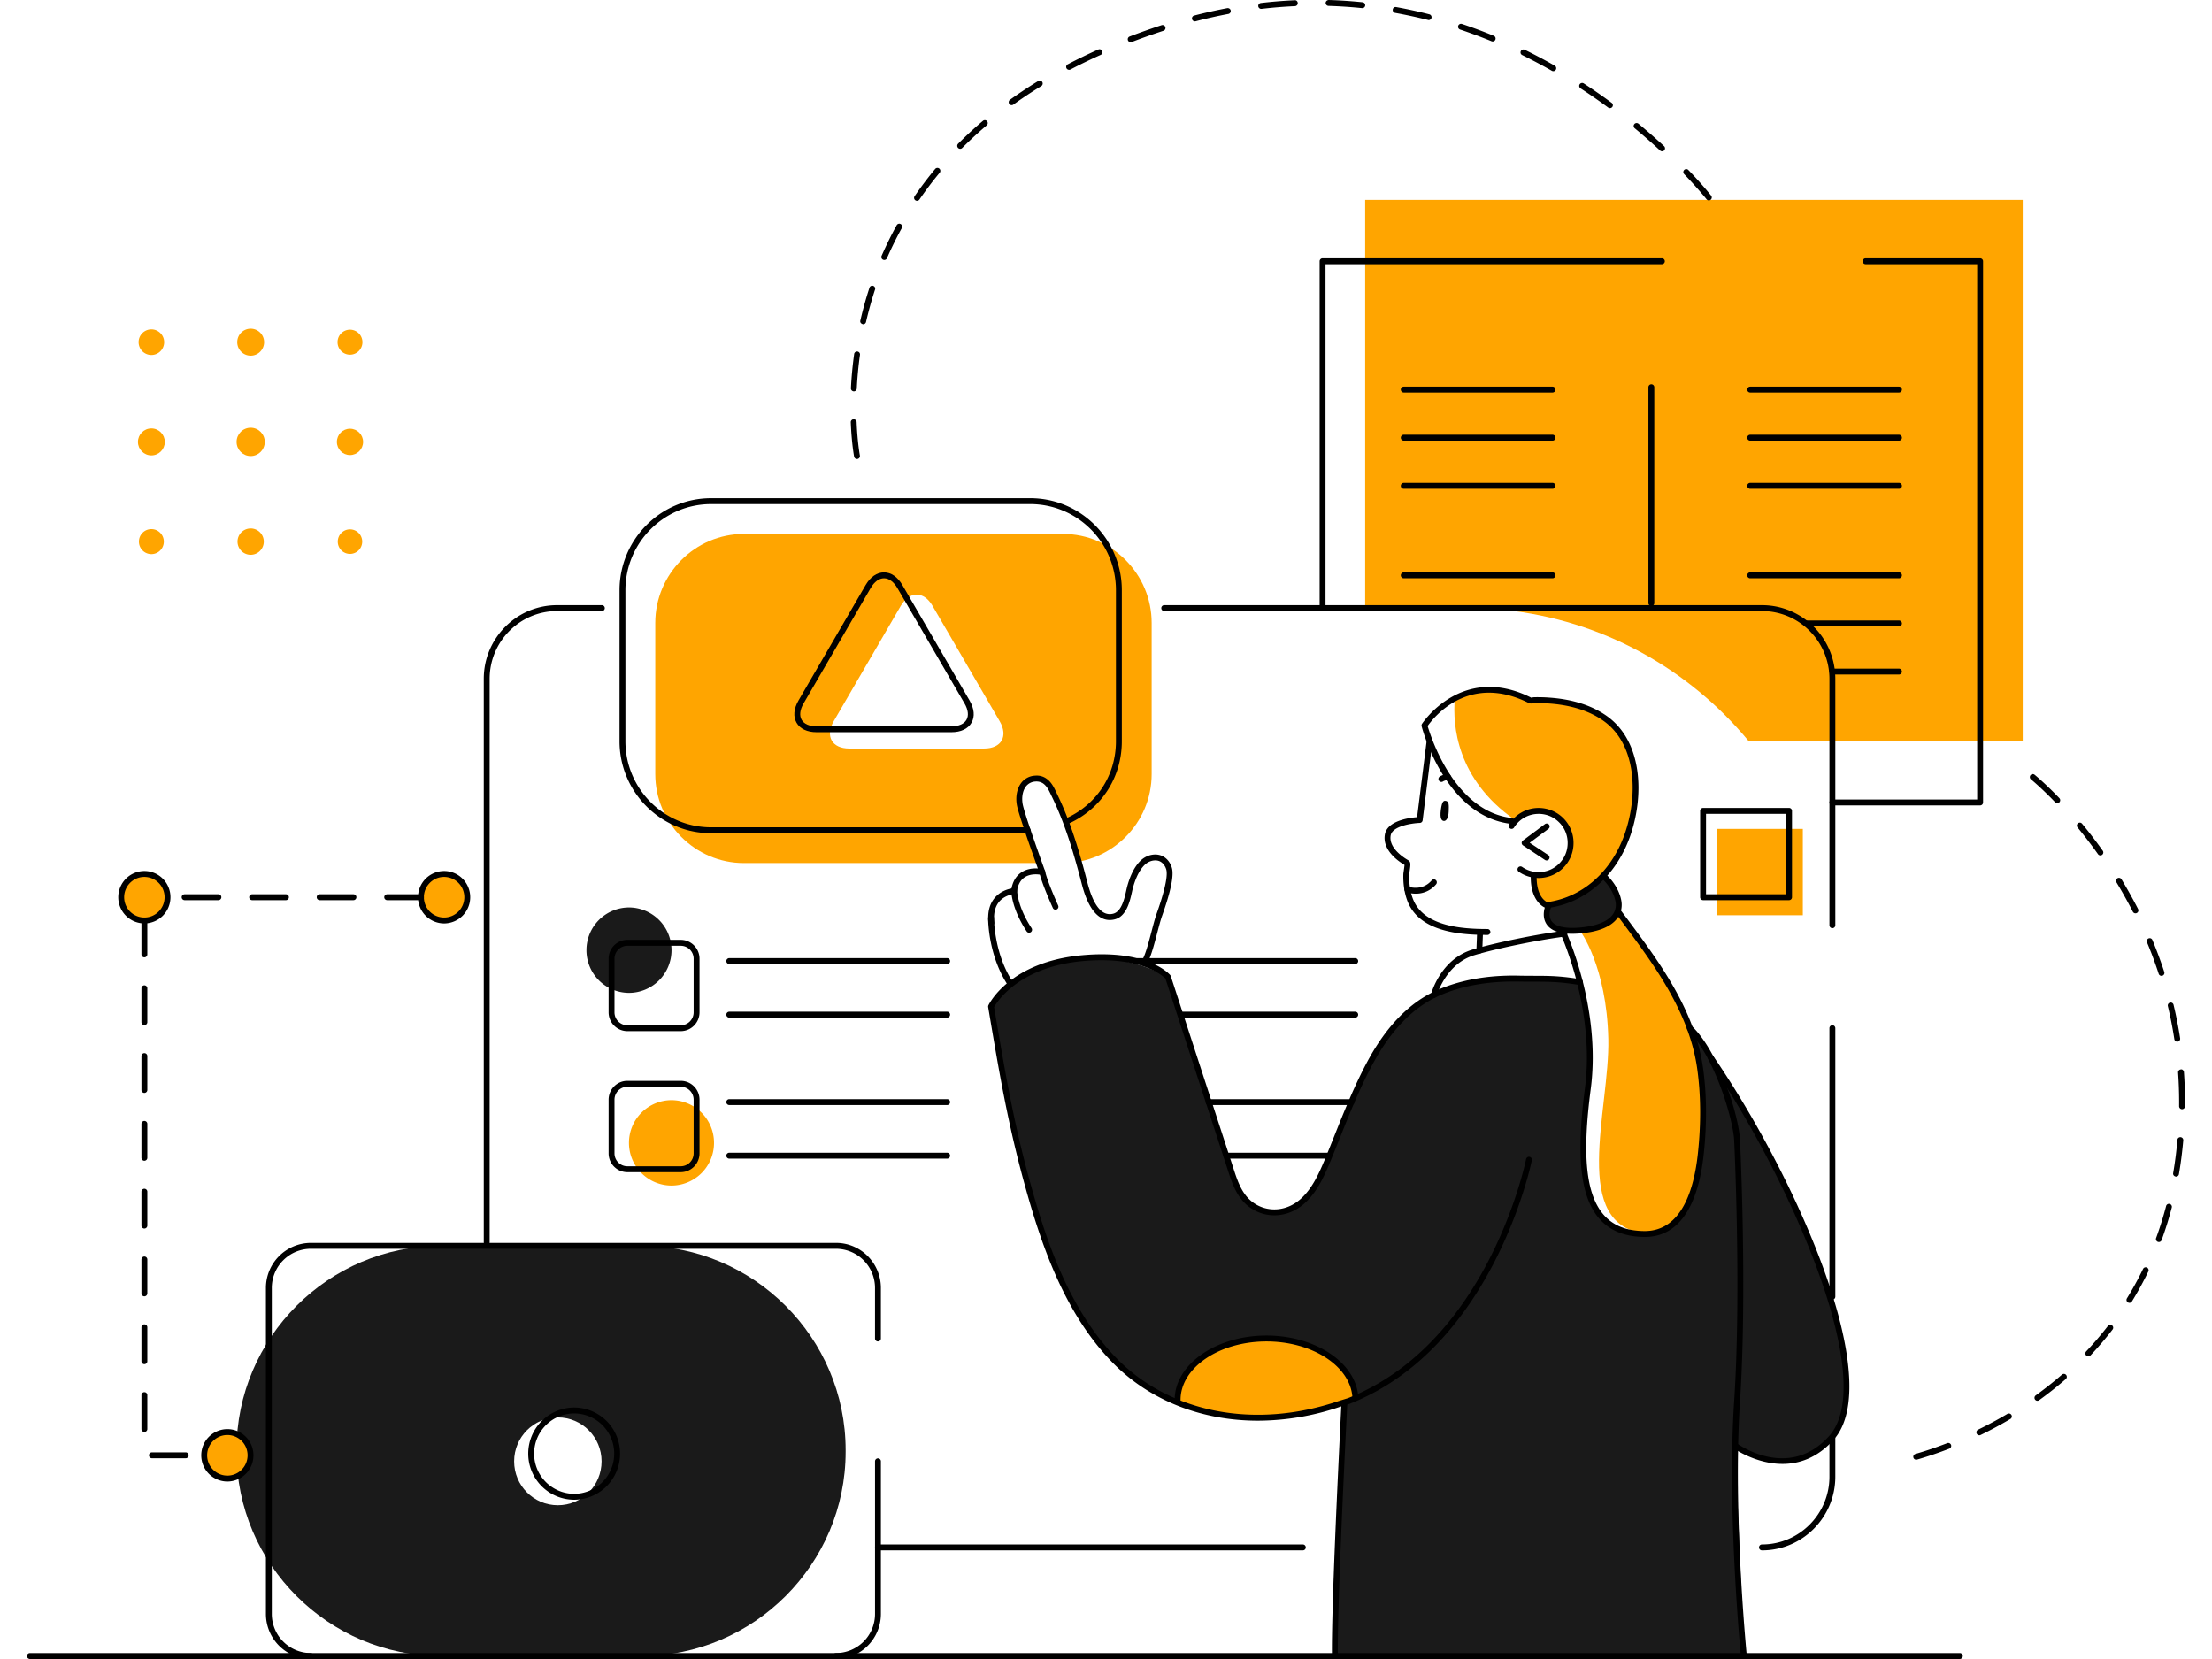 <svg preserveAspectRatio="xMidYMid meet" data-bbox="19.999 56.441 160.002 123.001" viewBox="19.999 56.441 160.002 123.001" height="150" width="200"
    xmlns="http://www.w3.org/2000/svg" data-type="color" role="presentation" aria-hidden="true" aria-label="">
    <defs>
        <style>
#comp-lzvczrvq__item-lzvcxoii svg [data-color="1"] {fill: #D4D4FA;}
#comp-lzvczrvq__item-lzvcxoii svg [data-color="2"] {fill: #FFA500;}
#comp-lzvczrvq__item-lzvcxoii svg [data-color="3"] {fill: #000000;}</style>
    </defs>
    <g>
        <path fill="#FFA500" d="M167.968 71.259v40.127h-48.753V71.259h48.753z" data-color="1"></path>
        <path d="M126.796 171.168H81.145c-14.883 0-27.06-12.177-27.06-27.06v-15.523c0-14.883 12.177-27.06 27.06-27.06h45.651c14.883 0 27.06 12.177 27.06 27.06v15.523c-.001 14.884-12.178 27.06-27.06 27.06z" fill="#FFFFFF" data-color="2"></path>
        <path d="M65.555 179.222H50.678c-8.328 0-15.142-6.814-15.142-15.142v-.128c0-8.328 6.814-15.142 15.142-15.142h14.876c8.328 0 15.142 6.814 15.142 15.142v.128c0 8.328-6.813 15.142-15.141 15.142z" fill="#1A1A1A" data-color="3"></path>
        <path d="M91.478 131.072s.955-1.679 3.358-2.746c2.298-1.02 5.959-1.478 9.76.55l4.608 14.136s.906 3.592 3.577 3.301c2.672-.291 3.817-4.444 4.933-7.013 1.115-2.569 3.157-8.059 6.897-9.234 0 0 3.405-1.803 11.102-.724 0 0 1.178 3.091 1.157 5.913-.021 2.822-.92 12.39 3.965 11.788 2.684-.331 3.26-5.151 3.233-5.572-.026-.421-.456-8.298-.456-8.298s5.511 7.752 7.391 12.252c1.88 4.5 3.477 8.436 3.705 11.075.228 2.639.843 5.799-2.23 7.633-3.073 1.834-5.826-.497-5.826-.497l.641 15.586H116.97l.667-18.799s-6.408 2.183-11.095.45c-4.687-1.733-8.066-4.703-10.579-11.183-2.514-6.48-4.485-18.618-4.485-18.618z" fill="#1A1A1A" data-color="3"></path>
        <path d="m133.987 125.662-.116-.487c-1.882-.462-1.195-1.62-1.195-1.62-.907-.317-.961-2.236-.961-2.236 1.84.288 2.939-1.061 2.709-2.698-.23-1.637-1.823-2.001-2.712-2.061-.889-.059-1.508.749-1.508.749-4.478-.411-6.211-5.937-6.211-5.937l-.731 5.861s-2.15.184-2.39 1.222c-.231.998 1.34 1.903 1.46 1.971-.028.011-.084.236.073 2.259.195 2.51 4.49 2.977 4.49 2.977l-.055 1.322c-2.039 1.223-2.517 3.185-2.517 3.185 4.008-1.911 11.389-.825 11.389-.825-.383-1.329-1.725-3.682-1.725-3.682z" fill="#FFFFFF" data-color="2"></path>
        <path d="M131.715 121.319s.054 2.112.961 2.236c.907.124 3.739-1.595 4.258-2.236.52-.641 2.092-2.895 2.296-5.915.204-3.021-1.046-5.007-2.145-5.643-1.099-.636-4.45-2.136-5.645-1.391 0 0-2.21-1.067-3.969-.699s-3.324 1.651-3.86 2.561c0 0 .849 3.823 3 5.346 2.151 1.523 3.593 1.732 3.593 1.732s2.472-1.974 4.066.405c0 0 .302 3.096-1.044 3.289-1.347.192-1.511.315-1.511.315z" fill="#FFA500" data-color="1"></path>
        <path d="M133.621 125.335s2.48 4.651 2.252 9.032c-.228 4.381-.612 8.003-.238 9.809.374 1.806 1.83 3.935 4.368 3.757 2.537-.178 3.484-1.877 3.956-4.75s.416-5.721.057-8.276c-.358-2.555-1.779-4.815-2.549-5.973-.769-1.157-3.611-4.92-3.611-4.92s-1.596 1.972-4.235 1.321z" fill="#FFA500" data-color="1"></path>
        <path d="M132.887 123.555s-.428.807 0 1.324 2.789.588 3.528.323c1.17-.419 1.661-1.171 1.474-2.102-.186-.931-1.042-1.686-1.042-1.686s-2.266 2.017-3.96 2.141z" fill="#1A1A1A" data-color="3"></path>
        <path d="M62.601 164.786c0 1.798-1.451 3.255-3.242 3.255s-3.241-1.457-3.241-3.255c0-1.798 1.451-3.255 3.241-3.255s3.242 1.457 3.242 3.255z" fill="#FFFFFF" data-color="2"></path>
        <path d="M30.42 122.962a1.72 1.72 0 0 1-1.717 1.724 1.72 1.72 0 0 1-1.717-1.724 1.72 1.72 0 0 1 1.717-1.724 1.72 1.72 0 0 1 1.717 1.724z" fill="#FFA500" data-color="1"></path>
        <path d="M52.643 122.962a1.72 1.72 0 0 1-1.717 1.724 1.72 1.72 0 0 1-1.717-1.724 1.72 1.72 0 0 1 1.717-1.724 1.72 1.72 0 0 1 1.717 1.724z" fill="#FFA500" data-color="1"></path>
        <path d="M36.573 164.34a1.72 1.72 0 0 1-1.717 1.724c-.948 0-1.717-.772-1.717-1.724s.769-1.724 1.717-1.724a1.72 1.72 0 0 1 1.717 1.724z" fill="#FFA500" data-color="1"></path>
        <path d="M103.385 113.831c0 3.629-2.957 6.598-6.57 6.598H73.152c-3.614 0-6.57-2.969-6.57-6.598v-11.205c0-3.629 2.957-6.598 6.57-6.598h23.663c3.614 0 6.57 2.969 6.57 6.598v11.205z" fill="#FFA500" data-color="1"></path>
        <path d="M87.139 101.36c-.648-1.113-1.707-1.113-2.354 0l-4.974 8.554c-.647 1.113-.127 2.024 1.157 2.024h9.994c1.284 0 1.804-.911 1.156-2.023l-4.979-8.555z" fill="#FFFFFF" data-color="2"></path>
        <path d="M131.432 142.424s-2.27 16.648-13.949 22.344l.154-4.345c-.001 0 10.306-3.337 13.795-17.999z" fill="#1A1A1A" data-color="3"></path>
        <path d="M102.802 127.861s.843-2.672 1.074-3.353c.231-.68 1.427-4.07.004-4.439-1.423-.369-2.226 2.523-2.332 2.892-.106.369-.265 1.744-1.476 1.452-1.211-.292-1.587-2.253-1.837-3.162-.25-.91-1.47-4.61-1.839-5.386-.369-.776-.78-1.98-2.097-1.579s-.338 3.034-.174 3.521c.165.487 1.152 3.29 1.152 3.29s-1.041-.063-1.531.281c-.49.343-.553 1.057-.553 1.057s-.766.303-1.189.622c-.423.319-.555 1.45-.504 1.947.051.497.49 3.428 1.343 4.266 0 0 2.776-1.498 4.507-1.709 1.731-.213 4.621-.043 5.452.3z" fill="#FFFFFF" data-color="2"></path>
        <path d="M105.308 160.373s.041-4.488 6.222-4.695c6.181-.207 6.948 4.237 6.948 4.237s-2.884 1.644-6.585 1.641c-3.7-.002-6.585-.915-6.585-1.183z" fill="#FFA500" data-color="1"></path>
        <path fill="#FFA500" d="M151.664 117.896v6.402h-6.375v-6.402h6.375z" data-color="1"></path>
        <path d="M64.633 130.054a3.162 3.162 0 0 1-3.153-3.153v-.027a3.162 3.162 0 0 1 3.153-3.153 3.162 3.162 0 0 1 3.153 3.153v.027a3.162 3.162 0 0 1-3.153 3.153z" fill="#1A1A1A" data-color="3"></path>
        <path d="M67.785 144.341a3.162 3.162 0 0 1-3.153-3.153v-.027a3.162 3.162 0 0 1 3.153-3.153 3.162 3.162 0 0 1 3.153 3.153v.027a3.162 3.162 0 0 1-3.153 3.153z" fill="#FFA500" data-color="1"></path>
        <path d="M126.611 115.577c2.151 1.523 3.593 1.732 3.593 1.732s.038-.031.108-.079c-4.331-3.023-4.613-7.028-4.452-8.954-1.047.558-1.886 1.339-2.248 1.955-.001 0 .848 3.823 2.999 5.346z" fill="#FFFFFF" data-color="2"></path>
        <path d="M135.635 144.175c.374 1.806 1.83 3.935 4.368 3.757.045-.003.086-.01.131-.015-5.815-.52-2.771-9.21-2.891-14.453-.124-5.418-2.1-8.024-2.1-8.024-.467.048-.97.031-1.521-.105 0 0 2.48 4.651 2.252 9.032-.229 4.381-.613 8.002-.239 9.808z" fill="#FFFFFF" data-color="2"></path>
        <path d="M102.963 127.778a.231.231 0 0 1-.095-.022.223.223 0 0 1-.102-.293c.207-.431.423-1.246.611-1.966.131-.5.254-.971.369-1.292.764-2.15.814-2.98.722-3.299-.079-.269-.253-.493-.465-.598-.267-.13-.641-.09-.949.107-.202.13-.709.572-1.059 1.859-.023.082-.044.183-.07.297-.151.682-.402 1.824-1.294 2.037-.762.185-1.788-.134-2.432-2.645a65.071 65.071 0 0 0-.61-2.21c-.499-1.677-1.008-3.028-1.603-4.251l-.067-.14c-.152-.322-.297-.626-.566-.824a.886.886 0 0 0-.57-.154.947.947 0 0 0-.737.388c-.247.341-.325.897-.195 1.418.266 1.072 1.618 4.795 1.631 4.833a.222.222 0 0 1-.043.222.232.232 0 0 1-.215.066c-.005-.003-.734-.18-1.266.181-.305.207-.493.559-.56 1.045a.217.217 0 0 1-.201.188c-.007.001-.689.055-1.123.577-.305.367-.425.882-.354 1.533a.219.219 0 0 1-.194.24c-.099-.003-.227-.074-.239-.195-.083-.775.071-1.403.457-1.864.41-.49.971-.653 1.25-.704.106-.534.348-.932.723-1.186.417-.282.905-.317 1.233-.295-.344-.956-1.294-3.626-1.522-4.537-.162-.65-.059-1.332.267-1.781a1.374 1.374 0 0 1 1.06-.565c.326-.029.619.064.853.238.358.263.532.633.702.988l.064.137c.606 1.245 1.123 2.617 1.63 4.316.242.814.455 1.617.612 2.226.449 1.744 1.091 2.535 1.911 2.331.627-.15.842-1.125.971-1.707.027-.122.051-.231.075-.318.376-1.38.94-1.915 1.244-2.111.439-.283.968-.333 1.376-.132.326.16.578.477.691.869.162.56-.076 1.727-.73 3.567-.108.305-.229.767-.358 1.257-.203.775-.413 1.575-.638 2.045a.216.216 0 0 1-.195.124z"></path>
        <path d="M94.3 125.593a.22.22 0 0 1-.182-.098c-1.157-1.756-1.142-3.012-1.142-3.066.003-.119.111-.193.222-.212.12.001.215.101.214.222-.001.012-.005 1.184 1.07 2.814a.22.22 0 0 1-.182.34z"></path>
        <path d="M96.256 123.886a.217.217 0 0 1-.198-.129c-.899-2.009-.991-2.605-.995-2.629a.219.219 0 0 1 .185-.247c.111-.02.226.064.246.183 0 .007.1.591.96 2.514a.218.218 0 0 1-.198.308z"></path>
        <path d="M92.843 129.487a.217.217 0 0 1-.183-.101c-1.404-2.197-1.4-4.771-1.4-4.88a.22.22 0 0 1 .218-.218.219.219 0 0 1 .218.22c-.001.026-.003 2.557 1.331 4.641a.22.22 0 0 1-.184.338z"></path>
        <path d="M94.19 118.217H70.721c-3.743 0-6.788-3.058-6.788-6.816v-11.204c0-3.759 3.045-6.818 6.788-6.818h23.664c3.743 0 6.788 3.059 6.788 6.818V111.4c0 2.7-1.538 5.052-4.014 6.138a.219.219 0 0 1-.286-.113.22.22 0 0 1 .112-.287c2.315-1.015 3.752-3.215 3.752-5.738v-11.204c0-3.518-2.85-6.38-6.352-6.38H70.721c-3.502 0-6.352 2.862-6.352 6.38V111.4c0 3.517 2.85 6.378 6.352 6.378H94.19c.12 0 .218.098.218.219 0 .122-.098.22-.218.22z"></path>
        <path d="M88.54 110.728h-9.993c-.702 0-1.233-.251-1.492-.705-.259-.454-.207-1.039.147-1.648l4.974-8.554c.353-.608.837-.943 1.364-.944.527 0 1.011.336 1.365.943l4.978 8.555c.354.608.407 1.194.147 1.648-.258.454-.788.705-1.49.705zm-4.999-11.413c-.365 0-.717.258-.99.727l-4.974 8.554c-.271.467-.322.897-.144 1.21.179.313.575.485 1.115.485h9.993c.54 0 .935-.172 1.114-.485.179-.312.127-.741-.144-1.21l-4.978-8.555c-.274-.468-.626-.726-.992-.726z"></path>
        <path d="M79.984 179.441a.219.219 0 0 1 0-.438 2.901 2.901 0 0 0 2.891-2.905v-11.313c0-.121.098-.219.218-.219s.218.098.218.219v11.313c0 1.843-1.493 3.343-3.327 3.343z"></path>
        <path d="M41.043 179.441a3.34 3.34 0 0 1-3.328-3.342v-24.166a3.34 3.34 0 0 1 3.328-3.342h38.94c1.835 0 3.327 1.5 3.327 3.342v3.745a.219.219 0 0 1-.218.219.219.219 0 0 1-.218-.219v-3.745a2.901 2.901 0 0 0-2.891-2.905h-38.94a2.901 2.901 0 0 0-2.892 2.905v24.166a2.901 2.901 0 0 0 2.892 2.905.219.219 0 0 1 0 .437z"></path>
        <path d="M60.568 167.634a3.415 3.415 0 0 1-3.404-3.419 3.416 3.416 0 0 1 3.404-3.419 3.416 3.416 0 0 1 3.405 3.419 3.416 3.416 0 0 1-3.405 3.419zm0-6.4a2.978 2.978 0 0 0-2.968 2.981 2.978 2.978 0 0 0 2.968 2.981 2.979 2.979 0 0 0 2.969-2.981 2.98 2.98 0 0 0-2.969-2.981z"></path>
        <path d="M124.868 114.414a.214.214 0 0 1-.176-.09.215.215 0 0 1 .041-.299c.032-.024.207-.148.592-.197a.213.213 0 0 1 .243.188.216.216 0 0 1-.187.244c-.271.036-.388.114-.389.116a.232.232 0 0 1-.124.038z"></path>
        <path d="M125.204 115.82c-.172-.037-.292.031-.376.656-.094.696.08.83.236.832.157.002.325-.205.345-.705.02-.5.02-.734-.205-.783z"></path>
        <path d="M132.078 121.538a2.57 2.57 0 0 1-1.487-.471.219.219 0 0 1 .252-.357 2.13 2.13 0 0 0 1.226.391c.582 0 1.119-.222 1.524-.627.408-.406.634-.948.635-1.525a2.14 2.14 0 0 0-.625-1.529 2.128 2.128 0 0 0-1.519-.638c-.753 0-1.432.377-1.829 1.011a.216.216 0 0 1-.301.068.22.22 0 0 1-.068-.302 2.574 2.574 0 0 1 2.188-1.215 2.587 2.587 0 0 1 2.59 2.608 2.589 2.589 0 0 1-2.586 2.586z"></path>
        <path d="M132.667 120.236a.221.221 0 0 1-.12-.036l-1.631-1.082a.225.225 0 0 1-.098-.177.225.225 0 0 1 .088-.181l1.639-1.221a.22.22 0 0 1 .305.046.22.22 0 0 1-.045.306l-1.391 1.034 1.373.91a.22.22 0 0 1 .061.303.216.216 0 0 1-.181.098z"></path>
        <path d="M127.68 127.144a.22.22 0 0 1-.218-.227l.052-1.386c.005-.121.112-.22.226-.211a.22.22 0 0 1 .21.227l-.052 1.386a.22.22 0 0 1-.218.211z"></path>
        <path d="M116.97 179.441a.22.22 0 0 1-.218-.216c-.043-3.35.42-13.146.701-18.687a.218.218 0 0 1 .217-.208c.131.007.223.11.217.23-.279 5.537-.741 15.322-.698 18.66a.22.22 0 0 1-.215.222l-.004-.001z"></path>
        <path d="M147.292 179.441a.22.22 0 0 1-.217-.197c-.011-.106-1.047-10.723-.503-18.922.542-8.168.005-19.232 0-19.343-.078-1.551-1.455-6.239-3.438-8.148a.218.218 0 0 1 .303-.314c2.02 1.947 3.481 6.638 3.569 8.441.007.112.544 11.201 0 19.394-.542 8.162.492 18.743.503 18.849a.219.219 0 0 1-.195.239l-.022.001z"></path>
        <path d="M111.267 161.773c-4.171 0-8.03-1.491-10.792-4.32-3.474-3.561-5.186-8.472-6.401-12.807-1.325-4.723-1.97-8.551-2.787-13.399l-.023-.14a.223.223 0 0 1 .017-.13c.063-.132 1.595-3.229 6.964-3.716 4.831-.44 6.449 1.393 6.516 1.473a.207.207 0 0 1 .041.072l4.611 14.149c.365 1.136.709 2.209 1.737 2.799 1.003.573 2.257.442 3.193-.345.904-.759 1.431-1.915 1.893-3.033.237-.575.469-1.155.701-1.735.747-1.868 1.519-3.797 2.491-5.586 1.391-2.561 3.104-4.306 5.092-5.189 1.736-.768 3.776-1.137 6.057-1.089 1.77.039 2.61-.067 4.599.263a.217.217 0 0 1 .178.251c-.02.118-.132.205-.25.179-1.934-.321-2.735-.22-4.534-.255-2.21-.038-4.196.307-5.873 1.051-1.899.842-3.542 2.523-4.886 4.998-.96 1.766-1.728 3.683-2.47 5.539-.233.581-.465 1.163-.703 1.739-.483 1.17-1.036 2.381-2.017 3.203-1.076.904-2.523 1.057-3.688.388-1.174-.673-1.56-1.879-1.934-3.043l-4.596-14.101c-.219-.219-1.859-1.677-6.119-1.293-4.712.427-6.345 2.993-6.58 3.412.825 4.9 1.467 8.718 2.788 13.419 1.199 4.281 2.886 9.129 6.291 12.619 3.965 4.061 10.271 5.28 16.464 3.17l.693-.213c10.425-4.112 13.179-17.586 13.205-17.721a.22.22 0 0 1 .255-.173.22.22 0 0 1 .173.256c-.028.138-2.829 13.846-13.49 18.05l-.702.218a18.982 18.982 0 0 1-6.114 1.04z"></path>
        <path d="M150.158 164.978c-1.994 0-3.608-1.145-3.633-1.164a.219.219 0 0 1 .255-.355c.159.113 3.872 2.742 6.832-.548 3.72-4.128-2.93-19.131-8.948-27.924a.217.217 0 1 1 .358-.247c6.255 9.138 12.833 24.114 8.914 28.464-1.22 1.352-2.569 1.774-3.778 1.774z"></path>
        <path d="M128.28 125.758c-2.15 0-5.107-.266-5.949-2.563-.209-.571-.305-1.226-.286-1.947.001-.027.013-.123.032-.243.016-.113.047-.318.056-.439-.444-.26-1.665-1.092-1.455-2.263.182-1.016 1.805-1.231 2.388-1.277l.71-5.68a.214.214 0 0 1 .242-.189.217.217 0 0 1 .189.243l-.731 5.861a.22.22 0 0 1-.207.192c-.559.019-2.037.224-2.162.928-.181 1.006 1.178 1.772 1.333 1.857.159.136.152.256.067.831-.013.09-.024.162-.025.192-.019.663.068 1.264.259 1.783.747 2.041 3.519 2.276 5.54 2.276a.219.219 0 0 1-.001.438z"></path>
        <path d="M163.305 179.441H20.218a.219.219 0 0 1 0-.438h143.087a.219.219 0 0 1 0 .438z"></path>
        <path d="M29.223 82.762a.95.95 0 0 0 .947-.951.95.95 0 0 0-.947-.951.95.95 0 0 0-.947.951.95.95 0 0 0 .947.951z" fill="#FFA500" data-color="1"></path>
        <path d="M36.585 82.811c.55 0 .996-.448.996-1a.998.998 0 0 0-.996-1.001.998.998 0 0 0-.996 1.001c0 .553.446 1 .996 1z" fill="#FFA500" data-color="1"></path>
        <path d="M43.948 82.738c.51 0 .923-.415.923-.927a.925.925 0 0 0-.923-.927.925.925 0 0 0-.923.927c0 .512.413.927.923.927z" fill="#FFA500" data-color="1"></path>
        <path d="M29.223 90.205c.55 0 .996-.448.996-1s-.446-1-.996-1-.996.448-.996 1 .446 1 .996 1z" fill="#FFA500" data-color="1"></path>
        <path d="M36.585 90.254c.577 0 1.045-.47 1.045-1.05 0-.58-.468-1.05-1.045-1.05s-1.045.47-1.045 1.05c0 .58.468 1.05 1.045 1.05z" fill="#FFA500" data-color="1"></path>
        <path d="M43.948 90.18c.537 0 .972-.437.972-.976s-.435-.976-.972-.976c-.537 0-.972.437-.972.976s.435.976.972.976z" fill="#FFA500" data-color="1"></path>
        <path d="M29.223 97.524c.51 0 .923-.415.923-.927s-.413-.927-.923-.927-.923.415-.923.927a.926.926 0 0 0 .923.927z" fill="#FFA500" data-color="1"></path>
        <path d="M36.585 97.573a.974.974 0 0 0 .972-.976.974.974 0 0 0-.972-.976.975.975 0 0 0 0 1.952z" fill="#FFA500" data-color="1"></path>
        <path d="M43.948 97.508a.908.908 0 0 0 .906-.91c0-.503-.406-.91-.906-.91s-.906.407-.906.91a.907.907 0 0 0 .906.91z" fill="#FFA500" data-color="1"></path>
        <path d="M114.593 171.387h-31.5a.219.219 0 0 1 0-.438h31.5a.219.219 0 0 1 0 .438z"></path>
        <path d="M148.636 171.387a.219.219 0 0 1 0-.438c2.757 0 5.001-2.253 5.001-5.022v-2.87c0-.121.098-.219.218-.219s.218.098.218.219v2.87c0 3.011-2.439 5.46-5.437 5.46z"></path>
        <path d="M153.855 152.797a.219.219 0 0 1-.218-.219v-19.905c0-.121.098-.219.218-.219s.218.098.218.219v19.905a.218.218 0 0 1-.218.219z"></path>
        <path d="M153.855 125.256a.219.219 0 0 1-.218-.219v-18.269c0-2.769-2.244-5.022-5.001-5.022h-44.318a.219.219 0 0 1 0-.438h44.318c2.998 0 5.437 2.449 5.437 5.46v18.269a.218.218 0 0 1-.218.219z"></path>
        <path d="M54.085 148.766a.219.219 0 0 1-.218-.219v-41.779c0-3.011 2.439-5.46 5.437-5.46h3.316a.219.219 0 0 1 0 .438h-3.316c-2.757 0-5.001 2.253-5.001 5.022v41.779a.219.219 0 0 1-.218.219z"></path>
        <path d="M164.809 116.154h-10.954a.219.219 0 0 1 0-.438h10.736V76.028h-8.269a.219.219 0 0 1 0-.438h8.487c.12 0 .218.098.218.219v40.126a.218.218 0 0 1-.218.219z"></path>
        <path d="M116.057 101.746a.219.219 0 0 1-.218-.219V75.809c0-.121.098-.219.218-.219h25.155a.219.219 0 0 1 0 .438h-24.937v25.499a.219.219 0 0 1-.218.219z"></path>
        <path d="M31.767 164.559h-2.503a.219.219 0 0 1 0-.438h2.503a.219.219 0 0 1 0 .438zm-3.063-1.951a.219.219 0 0 1-.218-.219v-2.512a.218.218 0 1 1 .436 0v2.512a.219.219 0 0 1-.218.219zm0-5.026a.219.219 0 0 1-.218-.219v-2.514a.218.218 0 1 1 .436 0v2.514a.219.219 0 0 1-.218.219zm0-5.028a.219.219 0 0 1-.218-.219v-2.514a.218.218 0 1 1 .436 0v2.514a.219.219 0 0 1-.218.219zm0-5.027a.219.219 0 0 1-.218-.219v-2.512a.218.218 0 1 1 .436 0v2.512a.219.219 0 0 1-.218.219zm0-5.027a.219.219 0 0 1-.218-.219v-2.514a.218.218 0 1 1 .436 0v2.514a.219.219 0 0 1-.218.219zm0-5.027a.219.219 0 0 1-.218-.219v-2.514a.218.218 0 1 1 .436 0v2.514a.219.219 0 0 1-.218.219zm0-5.028a.219.219 0 0 1-.218-.219v-2.512a.218.218 0 1 1 .436 0v2.512a.219.219 0 0 1-.218.219zm0-5.026a.219.219 0 0 1-.218-.219v-2.514a.218.218 0 1 1 .436 0v2.514a.219.219 0 0 1-.218.219z"></path>
        <path d="M49.21 123.181h-2.503a.219.219 0 0 1 0-.438h2.503a.219.219 0 0 1 0 .438zm-5.007 0h-2.502a.219.219 0 0 1 0-.438h2.502a.219.219 0 0 1 0 .438zm-5.005 0h-2.503a.219.219 0 0 1 0-.438h2.503a.219.219 0 0 1 0 .438zm-5.006 0h-2.503a.219.219 0 0 1 0-.438h2.503a.219.219 0 0 1 0 .438z"></path>
        <path d="M50.926 124.905a1.941 1.941 0 0 1-1.935-1.943 1.94 1.94 0 0 1 1.935-1.943c1.067 0 1.935.872 1.935 1.943a1.94 1.94 0 0 1-1.935 1.943zm0-3.448c-.826 0-1.499.675-1.499 1.505 0 .83.673 1.505 1.499 1.505.826 0 1.499-.675 1.499-1.505a1.503 1.503 0 0 0-1.499-1.505z"></path>
        <path d="M34.856 166.283a1.941 1.941 0 0 1-1.935-1.943 1.94 1.94 0 0 1 1.935-1.943c1.067 0 1.935.872 1.935 1.943a1.94 1.94 0 0 1-1.935 1.943zm0-3.448c-.826 0-1.499.675-1.499 1.505 0 .83.673 1.505 1.499 1.505s1.499-.675 1.499-1.505c0-.83-.672-1.505-1.499-1.505z"></path>
        <path d="M28.704 124.905a1.941 1.941 0 0 1-1.935-1.943 1.94 1.94 0 0 1 1.935-1.943c1.066 0 1.934.872 1.934 1.943a1.941 1.941 0 0 1-1.934 1.943zm0-3.448c-.826 0-1.499.675-1.499 1.505 0 .83.673 1.505 1.499 1.505.826 0 1.498-.675 1.498-1.505a1.504 1.504 0 0 0-1.498-1.505z"></path>
        <path d="M133.106 85.544h-11.03a.219.219 0 0 1 0-.438h11.03a.219.219 0 0 1 0 .438z"></path>
        <path d="M133.106 89.112h-11.03a.219.219 0 0 1 0-.438h11.03a.219.219 0 0 1 0 .438z"></path>
        <path d="M133.106 92.68h-11.03a.219.219 0 0 1 0-.438h11.03a.219.219 0 0 1 0 .438z"></path>
        <path d="M158.791 85.544h-11.03a.219.219 0 0 1 0-.438h11.03a.219.219 0 0 1 0 .438z"></path>
        <path d="M158.791 89.112h-11.03a.219.219 0 0 1 0-.438h11.03a.219.219 0 0 1 0 .438z"></path>
        <path d="M158.791 92.68h-11.03a.219.219 0 0 1 0-.438h11.03a.219.219 0 0 1 0 .438z"></path>
        <path d="M133.106 99.315h-11.03a.219.219 0 0 1 0-.438h11.03a.219.219 0 0 1 0 .438z"></path>
        <path d="M158.791 99.315h-11.03a.219.219 0 0 1 0-.438h11.03a.219.219 0 0 1 0 .438z"></path>
        <path d="M158.791 102.883h-6.809a.219.219 0 0 1 0-.438h6.809a.219.219 0 0 1 0 .438z"></path>
        <path d="M158.791 106.451h-4.936a.219.219 0 0 1 0-.438h4.936a.219.219 0 0 1 0 .438z"></path>
        <path d="M140.433 101.372a.219.219 0 0 1-.218-.219V85.15c0-.121.098-.219.218-.219s.218.098.218.219v16.004c0 .12-.098.218-.218.218z"></path>
        <path d="M132.676 123.773a.21.21 0 0 1-.07-.012c-.048-.016-1.179-.42-1.11-2.451.005-.119.118-.212.226-.211a.22.22 0 0 1 .21.227c-.052 1.492.6 1.916.774 2.003 2.6-.357 4.74-2.224 5.733-5.006 1-2.805.947-6.639-1.536-8.424-1.066-.765-2.473-1.205-4.183-1.308-.353-.02-.666-.028-.953-.019-.019 0-.043.004-.07.008-.147.02-.255.031-.352-.016-4.482-2.252-7.087 1.116-7.498 1.704.23.792 1.99 6.34 6.247 6.822a.22.22 0 0 1 .193.242c-.015.119-.126.196-.241.193-4.861-.551-6.576-6.968-6.646-7.24a.22.22 0 0 1 .027-.173c.029-.046 2.967-4.527 8.11-1.938-.012-.011.06-.02.099-.026a1.24 1.24 0 0 1 .119-.013c.306-.007.626-.001.991.021 1.792.107 3.276.575 4.41 1.389 2.665 1.916 2.745 5.97 1.692 8.926-1.056 2.961-3.354 4.942-6.144 5.299a.14.14 0 0 1-.028.003z"></path>
        <path d="M124.311 130.427c-.173-.039-.241-.158-.21-.275.028-.106.718-2.6 3.073-3.309 1.655-.5 4.699-1.127 6.785-1.396a.218.218 0 0 1 .243.188.216.216 0 0 1-.187.244c-2.067.269-5.08.889-6.715 1.383-2.119.638-2.772 2.98-2.779 3.003a.218.218 0 0 1-.21.162z"></path>
        <path d="M134.566 125.672c-.927 0-1.556-.227-1.879-.678-.436-.611-.12-1.37-.107-1.402a.218.218 0 0 1 .401.171c-.003.007-.233.571.061.979.279.391.969.55 1.998.475 1.24-.095 2.106-.42 2.505-.939.29-.376.272-.773.235-.976-.179-1-1.002-1.715-1.01-1.722a.217.217 0 0 1 .281-.333c.039.032.948.819 1.157 1.977.049.275.074.813-.318 1.321-.483.628-1.431 1-2.818 1.107-.177.013-.345.02-.506.02z"></path>
        <path d="M139.955 148.151c-1.47-.005-2.604-.462-3.384-1.358-1.399-1.607-1.728-4.586-1.063-9.658.785-5.992-1.857-11.58-1.884-11.636a.217.217 0 1 1 .39-.19c.028.058 2.728 5.759 1.924 11.883-.646 4.936-.349 7.81.96 9.314.705.808 1.701 1.203 3.046 1.207 2.747 0 3.657-3.119 3.938-5.738.243-2.259.223-4.395-.056-6.348-.599-4.171-3.215-7.684-5.521-10.784l-.495-.659a.218.218 0 0 1 .348-.263l.495.661c2.339 3.142 4.989 6.703 5.604 10.984.285 1.989.305 4.16.059 6.455-.432 4.011-1.939 6.13-4.361 6.13z"></path>
        <path d="M122.962 122.699c-.388 0-.671-.103-.697-.113a.218.218 0 0 1-.127-.279.223.223 0 0 1 .278-.13c.041.017 1.019.361 1.73-.462a.216.216 0 0 1 .308-.021c.09.079.1.218.021.309a1.94 1.94 0 0 1-1.513.696z"></path>
        <path d="M160.072 164.666a.218.218 0 0 1-.209-.158.22.22 0 0 1 .148-.27c.776-.224 1.57-.494 2.359-.8a.22.22 0 0 1 .282.125.22.22 0 0 1-.124.283c-.802.31-1.609.584-2.396.811a.179.179 0 0 1-.06.009zm4.676-1.81a.22.22 0 0 1-.095-.416c.745-.36 1.482-.756 2.192-1.179a.219.219 0 0 1 .222.376c-.721.428-1.47.831-2.224 1.196a.218.218 0 0 1-.095.023zm4.308-2.559a.22.22 0 0 1-.128-.396 28.001 28.001 0 0 0 1.95-1.544.214.214 0 0 1 .306.023.219.219 0 0 1-.023.308 28.078 28.078 0 0 1-1.979 1.568.213.213 0 0 1-.126.041zm3.774-3.292a.219.219 0 0 1-.158-.369 24.764 24.764 0 0 0 1.613-1.889.215.215 0 0 1 .305-.04.217.217 0 0 1 .04.306 25.249 25.249 0 0 1-1.642 1.924.214.214 0 0 1-.158.068zm3.05-3.969a.213.213 0 0 1-.115-.034.218.218 0 0 1-.07-.301c.435-.705.837-1.439 1.194-2.179a.217.217 0 1 1 .39.191c-.364.753-.772 1.5-1.216 2.22a.212.212 0 0 1-.183.103zm2.182-4.51a.241.241 0 0 1-.075-.013.221.221 0 0 1-.13-.281c.279-.764.53-1.563.742-2.374a.217.217 0 1 1 .42.11 26.406 26.406 0 0 1-.753 2.414.217.217 0 0 1-.204.144zm1.273-4.848c-.155-.024-.235-.137-.214-.256.074-.432.139-.874.195-1.324.047-.385.088-.768.122-1.147.009-.121.106-.205.235-.199.12.011.209.117.198.236-.033.384-.075.772-.124 1.163-.056.458-.122.905-.198 1.345a.216.216 0 0 1-.214.182zm.446-4.999a.22.22 0 0 1-.218-.222l.001-.312a32.036 32.036 0 0 0-.077-2.181.218.218 0 0 1 .201-.234c.112-.036.225.082.233.201.052.725.079 1.47.08 2.213l-.001.317a.222.222 0 0 1-.219.218zm-.357-5.006a.219.219 0 0 1-.215-.185 29.309 29.309 0 0 0-.48-2.448.218.218 0 0 1 .16-.263.214.214 0 0 1 .262.161c.196.819.361 1.654.488 2.483a.221.221 0 0 1-.182.25l-.033.002zm-1.168-4.883a.22.22 0 0 1-.207-.15 31.286 31.286 0 0 0-.868-2.338.218.218 0 0 1 .116-.286.214.214 0 0 1 .285.117c.326.781.622 1.579.881 2.37a.22.22 0 0 1-.139.277.26.26 0 0 1-.068.01zm-1.929-4.634a.22.22 0 0 1-.194-.119 34.472 34.472 0 0 0-1.216-2.179.22.22 0 0 1 .072-.301.219.219 0 0 1 .3.073c.433.717.848 1.46 1.232 2.209a.219.219 0 0 1-.194.317zm-2.602-4.294a.214.214 0 0 1-.176-.091 35.715 35.715 0 0 0-1.516-1.982.217.217 0 0 1 .028-.307.215.215 0 0 1 .306.028 36.362 36.362 0 0 1 1.535 2.006.219.219 0 0 1-.177.346zm-3.194-3.872a.218.218 0 0 1-.157-.067c-1.068-1.112-1.8-1.704-1.808-1.709a.219.219 0 0 1 .273-.341c.029.024.758.612 1.848 1.747a.22.22 0 0 1-.156.37z"></path>
        <path d="M68.472 132.892h-3.958a1.396 1.396 0 0 1-1.392-1.396v-3.975c0-.771.624-1.398 1.392-1.398h3.958c.766 0 1.391.627 1.391 1.398v3.975a1.397 1.397 0 0 1-1.391 1.396zm-3.958-6.331a.96.96 0 0 0-.956.96v3.975c0 .529.429.959.956.959h3.958c.527 0 .955-.43.955-.959v-3.975a.959.959 0 0 0-.955-.96h-3.958z"></path>
        <path d="M68.472 143.348h-3.958a1.396 1.396 0 0 1-1.392-1.398v-3.975c0-.771.624-1.398 1.392-1.398h3.958c.766 0 1.391.627 1.391 1.398v3.975a1.397 1.397 0 0 1-1.391 1.398zm-3.958-6.333a.96.96 0 0 0-.956.96v3.975c0 .529.429.96.956.96h3.958a.959.959 0 0 0 .955-.96v-3.975a.959.959 0 0 0-.955-.96h-3.958z"></path>
        <path d="M88.222 127.916H72.07a.219.219 0 0 1 0-.438h16.152a.219.219 0 0 1 0 .438z"></path>
        <path d="M88.222 131.888H72.07a.219.219 0 0 1 0-.438h16.152a.219.219 0 0 1 0 .438z"></path>
        <path d="M88.222 138.371H72.07a.219.219 0 0 1 0-.438h16.152a.219.219 0 0 1 0 .438z"></path>
        <path d="M88.222 142.343H72.07a.219.219 0 0 1 0-.438h16.152a.219.219 0 0 1 0 .438z"></path>
        <path d="M118.477 127.916h-16.151a.219.219 0 0 1 0-.438h16.151a.219.219 0 0 1 0 .438z"></path>
        <path d="M118.477 131.888h-12.924a.219.219 0 0 1 0-.438h12.924a.219.219 0 0 1 0 .438z"></path>
        <path d="M118.203 138.371h-10.599a.219.219 0 0 1 0-.438h10.599a.219.219 0 0 1 0 .438z"></path>
        <path d="M116.516 142.343h-7.601a.219.219 0 0 1 0-.438h7.601a.219.219 0 0 1 0 .438z"></path>
        <path d="M105.309 160.451a.219.219 0 0 1-.218-.219c0-2.631 3.055-4.772 6.81-4.772 3.562 0 6.546 1.948 6.793 4.434a.219.219 0 0 1-.195.239c-.122-.004-.225-.076-.238-.196-.225-2.265-3.018-4.039-6.36-4.039-3.515 0-6.374 1.944-6.374 4.335 0 .12-.098.218-.218.218z"></path>
        <path d="M150.643 123.181h-6.374a.219.219 0 0 1-.218-.219v-6.401c0-.121.098-.219.218-.219h6.374c.12 0 .218.098.218.219v6.401a.218.218 0 0 1-.218.219zm-6.156-.438h5.939v-5.963h-5.939v5.963z"></path>
        <path d="M81.539 90.473a.218.218 0 0 1-.214-.177c-.007-.039-.184-.97-.247-2.533a.217.217 0 1 1 .433-.019c.063 1.527.239 2.459.242 2.468a.22.22 0 0 1-.214.261zm-.233-5.016a.22.22 0 0 1-.217-.23c.041-.838.122-1.687.237-2.522a.218.218 0 1 1 .431.059 28.454 28.454 0 0 0-.234 2.484.218.218 0 0 1-.217.209zm.69-4.975c-.166-.034-.24-.15-.211-.269a27.58 27.58 0 0 1 .679-2.44.213.213 0 0 1 .274-.138.217.217 0 0 1 .138.275 27.66 27.66 0 0 0-.668 2.402.217.217 0 0 1-.212.17zm1.566-4.768a.217.217 0 0 1-.199-.306c.337-.773.714-1.537 1.119-2.271a.22.22 0 0 1 .295-.085.219.219 0 0 1 .084.297 26.721 26.721 0 0 0-1.1 2.233.218.218 0 0 1-.199.132zm2.427-4.387a.218.218 0 0 1-.179-.342c.475-.693.988-1.372 1.524-2.017a.216.216 0 0 1 .306-.028.22.22 0 0 1 .028.308 26.332 26.332 0 0 0-1.5 1.985.22.22 0 0 1-.179.094zm58.707-.03a.216.216 0 0 1-.169-.082c-.2-.248-.764-.928-1.662-1.865a.221.221 0 0 1 .005-.309.215.215 0 0 1 .308.005 29.874 29.874 0 0 1 1.686 1.895.217.217 0 0 1-.032.306.208.208 0 0 1-.136.05zm-3.468-3.64a.219.219 0 0 1-.147-.058 46.293 46.293 0 0 0-1.879-1.647.217.217 0 0 1-.029-.308.215.215 0 0 1 .305-.03 46.51 46.51 0 0 1 1.898 1.662.22.22 0 0 1-.148.381zm-52.041-.184a.22.22 0 0 1-.154-.373 29.368 29.368 0 0 1 1.855-1.71.219.219 0 0 1 .281.334 29.368 29.368 0 0 0-1.828 1.685.216.216 0 0 1-.154.064zm48.175-3.016a.209.209 0 0 1-.128-.042 42.624 42.624 0 0 0-2.05-1.423.22.22 0 0 1-.063-.302.22.22 0 0 1 .301-.064c.703.46 1.4.944 2.069 1.438a.219.219 0 0 1 .047.306.223.223 0 0 1-.176.087zm-44.357-.221a.219.219 0 0 1-.128-.396 35.82 35.82 0 0 1 2.098-1.392.22.22 0 0 1 .3.072.22.22 0 0 1-.072.301c-.718.44-1.415.902-2.071 1.374a.21.21 0 0 1-.127.041zm40.159-2.518a.217.217 0 0 1-.107-.028 42.106 42.106 0 0 0-2.201-1.168.217.217 0 0 1-.1-.292.213.213 0 0 1 .29-.1c.742.364 1.491.761 2.225 1.18a.22.22 0 0 1 .082.298.221.221 0 0 1-.189.11zm-35.896-.1a.217.217 0 0 1-.101-.411 40.55 40.55 0 0 1 2.264-1.098.218.218 0 1 1 .176.399c-.764.342-1.518.708-2.24 1.086a.216.216 0 0 1-.099.024zm4.563-2.05a.218.218 0 0 1-.077-.422 51.335 51.335 0 0 1 2.371-.841.219.219 0 0 1 .274.14.219.219 0 0 1-.14.275c-.801.262-1.591.543-2.35.834a.243.243 0 0 1-.078.014zm26.837-.054a.222.222 0 0 1-.083-.016 37.765 37.765 0 0 0-2.332-.869.218.218 0 0 1 .136-.415c.789.264 1.583.56 2.361.88a.22.22 0 0 1 .119.285.216.216 0 0 1-.201.135zm-22.077-1.489a.216.216 0 0 1-.21-.164.217.217 0 0 1 .155-.266 38.282 38.282 0 0 1 2.456-.551c.118-.014.233.057.254.175a.22.22 0 0 1-.174.255c-.805.152-1.622.335-2.427.545a.255.255 0 0 1-.054.006zm17.329-.093a38.67 38.67 0 0 0-2.483-.537.217.217 0 0 1-.175-.253.209.209 0 0 1 .253-.177c.821.148 1.649.328 2.459.537a.22.22 0 0 1 .158.266.22.22 0 0 1-.212.164zm-12.414-.834a.22.22 0 0 1-.217-.193.219.219 0 0 1 .191-.242 34.332 34.332 0 0 1 2.511-.203c.128-.015.222.089.226.209a.219.219 0 0 1-.207.228 34.06 34.06 0 0 0-2.479.201h-.025zm7.494-.054a35.241 35.241 0 0 0-2.503-.167.218.218 0 0 1-.211-.224c.004-.122.11-.205.225-.212.828.024 1.673.081 2.513.167a.22.22 0 0 1 .194.24.22.22 0 0 1-.218.196z"></path>
    </g>
</svg>